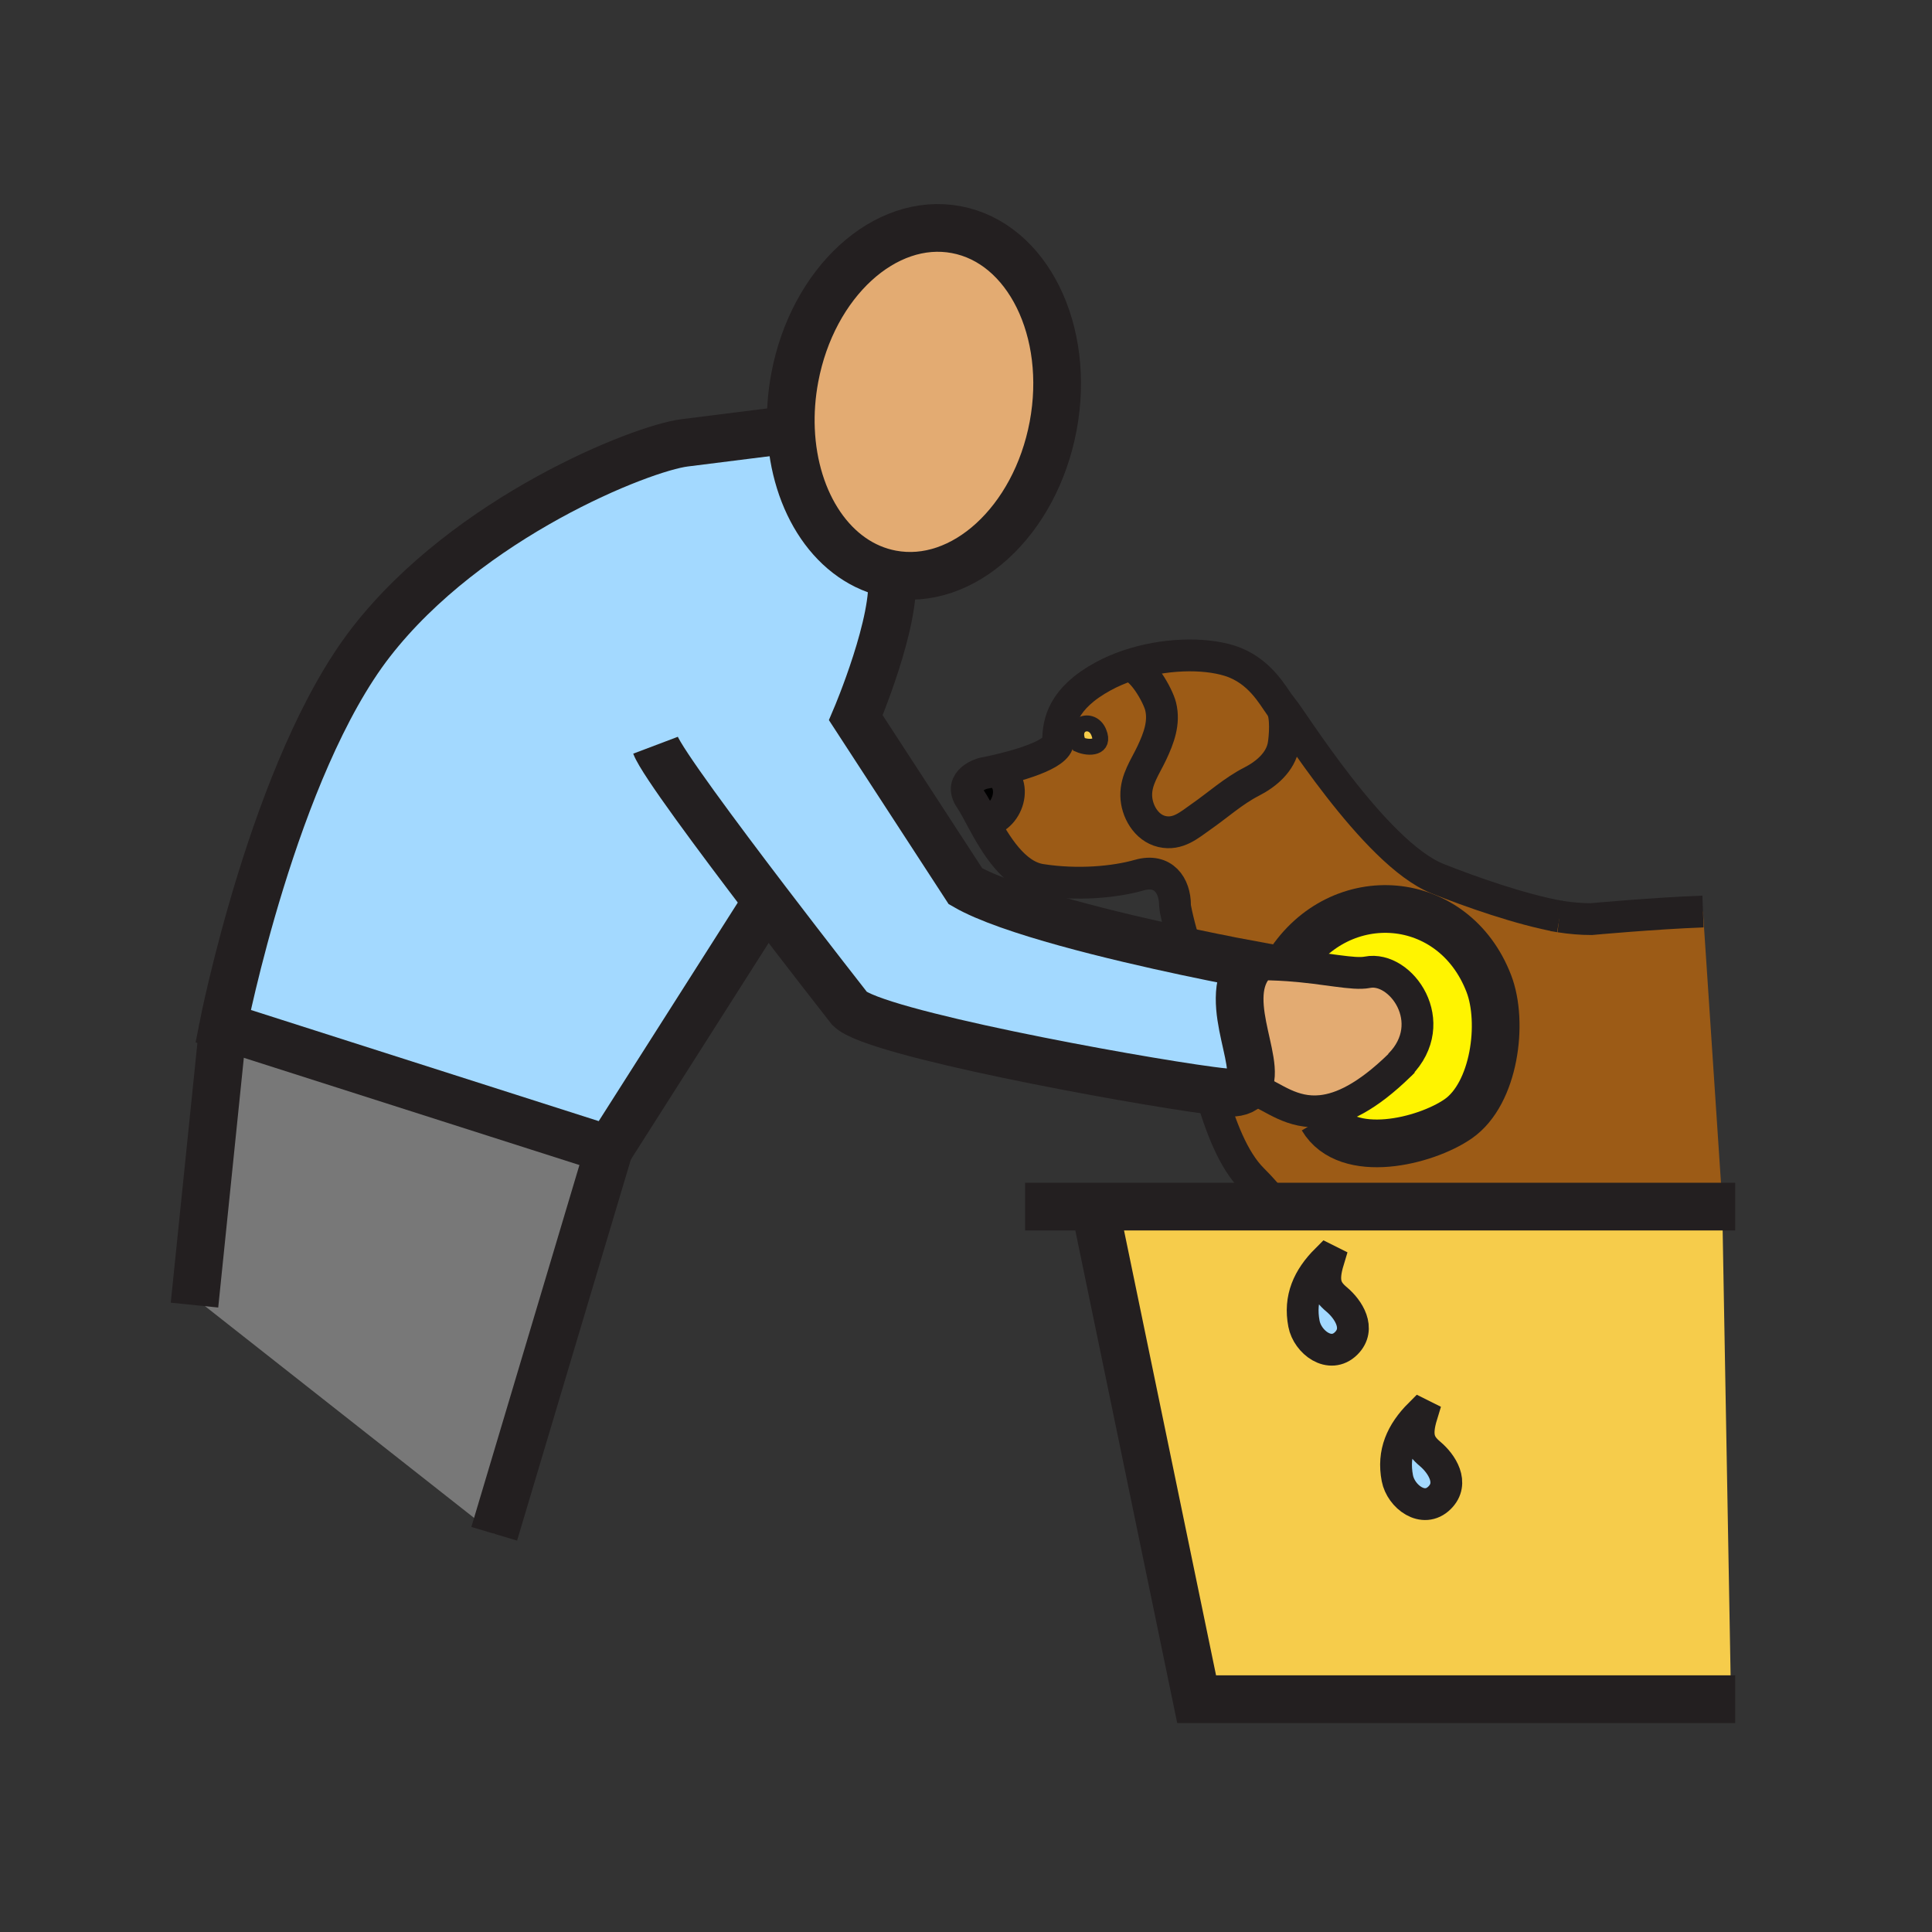 <?xml version="1.0"?><svg xmlns="http://www.w3.org/2000/svg" width="850.394" height="850.394" viewBox="0 0 850.394 850.394" overflow="visible"><rect x="0" y="0" width="850.394" height="850.394" fill="#333333" stroke="none"/><path d="M561.93 531.09h196.13l3.87 216.82H526.71l-44.85-216.82h80.07zm71.73 128.16c6.53-6.48.93-15-4.2-19.3-4.8-4.03-6.49-7.8-3.64-17.12l-.82-.41c-8.11 8.11-12.09 17.061-9.94 28.22 1.56 8.12 11.49 15.69 18.6 8.61zm-41.11-67.96c6.521-6.5.94-15.01-4.189-19.31-4.811-4.03-6.48-7.79-3.66-17.12l-.8-.4c-8.11 8.1-12.091 17.05-9.94 28.22 1.549 8.12 11.479 15.68 18.589 8.61z" fill="#f6cc4b"></path><path d="M616.12 468.81l-.061-.06c18.46-18.74.551-43.71-14.21-40.79-6.18 1.23-17.909-1.85-34.79-3.05l.03-.48c22.84-35.56 72.771-31.65 88.23 8.49 6.609 17.15 2.5 48.47-13.471 59.54-14.55 10.08-48.83 18.31-59.81-.24l-.36-3.21c8.932-.94 20.062-6.16 34.442-20.2z" fill="#fff400"></path><path d="M483.63 322.35c2.86 6.96-4.22 7.25-8.7 5.33-4.76-9.01 5.69-12.71 8.7-5.33z" fill="#f6cc4b"></path><path d="M437.52 339.4c11.82 3.82 6.16 22.19-4.93 21.93-2.149-3.96-3.96-7.47-5.5-9.71-5.6-8.15 5.601-11.22 5.601-11.22s1.919-.35 4.829-1z"></path><path d="M686.42 403.4l-2.77-.46c.93.17 1.86.32 2.77.46zM758 528l.06 3.09H561.93c-4.229-5.16-6.42-7.79-10.64-12.01-8.54-8.54-14.04-23.19-18.69-39.09 5.48.729 9.15 1.08 10.36.96 2.01-.181 3.55-.7 4.7-1.5l5.71.649c6.96 2.66 15.31 10.301 28.31 8.91l.36 3.21c10.979 18.55 45.26 10.32 59.81.24 15.971-11.07 20.08-42.39 13.471-59.54-15.46-40.14-65.391-44.05-88.23-8.49l-.03.48c-5.14-.36-10.75-.55-16.819-.39 0 0-11.57-2.13-27.891-5.6-1.649-4.78-5.159-18.16-5.159-20.47 0-8.65-5.101-16.29-15.801-13.24-10.68 3.05-26.97 4.59-43.25 2.04-11.81-1.86-19.88-15.47-25.55-25.92 11.09.26 16.75-18.11 4.93-21.93 9.171-2.05 28.24-7.06 28.24-13.24 0-8.13 2.05-18.83 19.86-28.5 3.45-1.87 7.11-3.44 10.88-4.71 5.88 0 13.14 13.08 14.36 17.95 1.79 7.2-.811 14.03-3.86 20.51-2.9 6.18-7.01 11.7-6.87 18.81.13 6.63 4.33 14.16 11.28 15.78 7.149 1.64 12.02-2.84 17.439-6.63 7.341-5.12 14.04-11.2 21.96-15.27 6.44-3.27 12.86-8.62 14.15-16.09.62-3.56 1.35-12.98-.89-16.64.16.2.319.39.47.54 3.04 3.06 40.19 63.65 68.19 74.83 14.239 5.69 36.689 13.61 53.85 16.68l.1.02c4.79.74 9.36 1.12 13.74 1.12 0 0 27.7-2.55 49.17-3.34L758 528zM474.93 327.68c4.48 1.92 11.561 1.63 8.7-5.33-3.01-7.38-13.46-3.68-8.7 5.33z" fill="#9c5b16"></path><path d="M564.07 311.37c2.239 3.66 1.51 13.08.89 16.64-1.29 7.47-7.71 12.82-14.15 16.09-7.92 4.07-14.619 10.15-21.96 15.27-5.42 3.79-10.29 8.27-17.439 6.63-6.95-1.62-11.15-9.15-11.28-15.78-.14-7.11 3.97-12.63 6.87-18.81 3.05-6.48 5.65-13.31 3.86-20.51-1.221-4.87-8.48-17.95-14.36-17.95 15.73-5.34 33.31-5.68 44.66-2.14 13.189 4.1 19.07 15.36 22.35 19.84.19.26.37.5.55.71l.009.01z" fill="#9c5b16"></path><path d="M601.85 427.96c14.761-2.92 32.67 22.05 14.21 40.79l.061.06c-14.38 14.04-25.51 19.261-34.44 20.2-13 1.391-21.35-6.25-28.31-8.91l-5.71-.649c10.42-7.25-10.84-37.76 2.58-54.93 6.069-.16 11.68.03 16.819.39 16.88 1.199 28.61 4.279 34.79 3.049zM420.91 101.08c31.41 5.89 50.49 44.62 42.64 86.48-7.89 41.89-39.69 71.04-71.1 65.14-25.58-4.78-42.97-31.35-44.3-63.66-.31-7.38.22-15.05 1.68-22.83 7.86-41.87 39.69-71.03 71.08-65.13z" fill="#e3ab72" class="aac-skin-fill"></path><path d="M337.53 396.74l-69.48 109.2L98.2 451.67s22.4-114.04 65.16-169.06c42.77-55.03 118.86-85.3 138-87.69 19.14-2.41 46.78-5.88 46.78-5.88h.01c1.33 32.31 18.72 58.88 44.3 63.66 2.54 20.27-15.75 63.22-15.75 63.22l48.27 74.18c18.879 10.91 66.589 22.27 97.379 28.82 16.32 3.47 27.891 5.6 27.891 5.6-13.42 17.17 7.84 47.68-2.58 54.93-1.15.8-2.69 1.319-4.7 1.5-1.21.12-4.88-.23-10.36-.96-35.64-4.73-147.87-25.311-158.55-35.98 0 0-17.4-22.19-36.52-47.27z" fill="#a3d9ff"></path><path fill="#787878" d="M268.05 505.94l-50.51 169.17-131.63-103.6L98.2 451.67z"></path><path d="M615.06 650.64c-2.149-11.159 1.83-20.109 9.94-28.22l.82.41c-2.851 9.32-1.16 13.09 3.64 17.12 5.13 4.3 10.73 12.819 4.2 19.3-7.11 7.08-17.04-.49-18.6-8.61zM584.7 554.86c-2.82 9.33-1.15 13.09 3.66 17.12 5.13 4.3 10.71 12.81 4.189 19.31-7.109 7.07-17.04-.49-18.59-8.61-2.15-11.17 1.83-20.12 9.94-28.22l.801.4z" fill="#a3d9ff"></path><g fill="none" stroke="#231f20"><path d="M564.06 311.36c-.18-.21-.359-.45-.55-.71-3.279-4.48-9.16-15.74-22.35-19.84-11.351-3.54-28.93-3.2-44.66 2.14-3.77 1.27-7.43 2.84-10.88 4.71-17.811 9.67-19.86 20.37-19.86 28.5 0 6.18-19.069 11.19-28.24 13.24-2.909.65-4.829 1-4.829 1s-11.2 3.07-5.601 11.22c1.54 2.24 3.351 5.75 5.5 9.71 5.67 10.45 13.74 24.06 25.55 25.92 16.28 2.55 32.57 1.01 43.25-2.04 10.7-3.05 15.801 4.59 15.801 13.24 0 2.31 3.51 15.69 5.159 20.47M686.58 403.42c-17.16-3.07-39.61-10.99-53.85-16.68-28-11.18-65.15-71.77-68.19-74.83-.15-.15-.31-.34-.47-.54M686.42 403.4c-.91-.14-1.84-.29-2.77-.46l2.77.46z" stroke-width="14"></path><path d="M749.59 401.22c-21.47.79-49.17 3.34-49.17 3.34-4.38 0-8.95-.38-13.74-1.12 0 0-.1-.02-.26-.04l.16.02M532.6 479.99c4.65 15.899 10.15 30.55 18.69 39.09 4.22 4.22 6.41 6.85 10.64 12.01l1.87 2.29M496.5 292.95c5.88 0 13.14 13.08 14.36 17.95 1.79 7.2-.811 14.03-3.86 20.51-2.9 6.18-7.01 11.7-6.87 18.81.13 6.63 4.33 14.16 11.28 15.78 7.149 1.64 12.02-2.84 17.439-6.63 7.341-5.12 14.04-11.2 21.96-15.27 6.44-3.27 12.86-8.62 14.15-16.09.62-3.56 1.35-12.98-.89-16.64l-.011-.01c-.17-.27-.35-.51-.55-.71M437.52 339.4c11.82 3.82 6.16 22.19-4.93 21.93-.26-.01-.53-.02-.8-.05" stroke-width="14"></path><path d="M474.93 327.68c-4.76-9.01 5.69-12.71 8.7-5.33 2.86 6.96-4.22 7.25-8.7 5.33z" stroke-width="7"></path><path d="M348.15 189.04c-.31-7.38.22-15.05 1.68-22.83 7.86-41.87 39.69-71.03 71.08-65.13 31.41 5.89 50.49 44.62 42.64 86.48-7.89 41.89-39.69 71.04-71.1 65.14-25.58-4.78-42.97-31.35-44.3-63.66z" stroke-width="21"></path><path d="M288.54 328.02c2.71 7.17 26.99 39.86 48.99 68.72 19.12 25.08 36.52 47.27 36.52 47.27 10.68 10.67 122.91 31.25 158.55 35.98 5.48.729 9.15 1.08 10.36.96 2.01-.181 3.55-.7 4.7-1.5 10.42-7.25-10.84-37.76 2.58-54.93 0 0-11.57-2.13-27.891-5.6-30.79-6.55-78.5-17.91-97.379-28.82l-48.27-74.18s18.29-42.95 15.75-63.22" stroke-width="21"></path><path d="M348.14 189.04s-27.64 3.47-46.78 5.88c-19.14 2.39-95.23 32.66-138 87.69C120.6 337.63 98.2 451.67 98.2 451.67l169.85 54.271 69.48-109.2.47-.741" stroke-width="21"></path><path d="M550.24 424.52c6.069-.16 11.68.03 16.819.39 16.881 1.2 28.61 4.28 34.79 3.05 14.761-2.92 32.67 22.05 14.21 40.79" stroke-width="14"></path><path stroke-width="21" d="M268.05 505.94l-50.51 169.17"></path><path d="M553.37 480.1c6.96 2.66 15.31 10.301 28.31 8.91 8.931-.939 20.061-6.16 34.44-20.2.54-.52 1.09-1.06 1.64-1.619" stroke-width="14"></path><path d="M567.09 424.43c22.84-35.56 72.771-31.65 88.23 8.49 6.609 17.15 2.5 48.47-13.471 59.54-14.55 10.08-48.83 18.31-59.81-.24" stroke-width="21"></path><path d="M583.9 554.46c-8.11 8.1-12.091 17.05-9.94 28.22 1.55 8.12 11.48 15.681 18.59 8.61 6.521-6.5.94-15.01-4.189-19.31-4.811-4.03-6.48-7.79-3.66-17.12l-.801-.4zM625 622.42c-8.11 8.11-12.09 17.061-9.94 28.22 1.561 8.12 11.49 15.69 18.601 8.61 6.53-6.48.93-15-4.2-19.3-4.8-4.03-6.49-7.8-3.64-17.12l-.821-.41z" stroke-width="14"></path><path stroke-width="21" d="M763.78 531.09H451.2M481.86 531.09l44.85 216.82h237.07M98.2 451.67L85.91 571.51l-.3 2.95"></path></g><path fill="none" d="M0 0h850.394v850.394H0z"></path></svg>